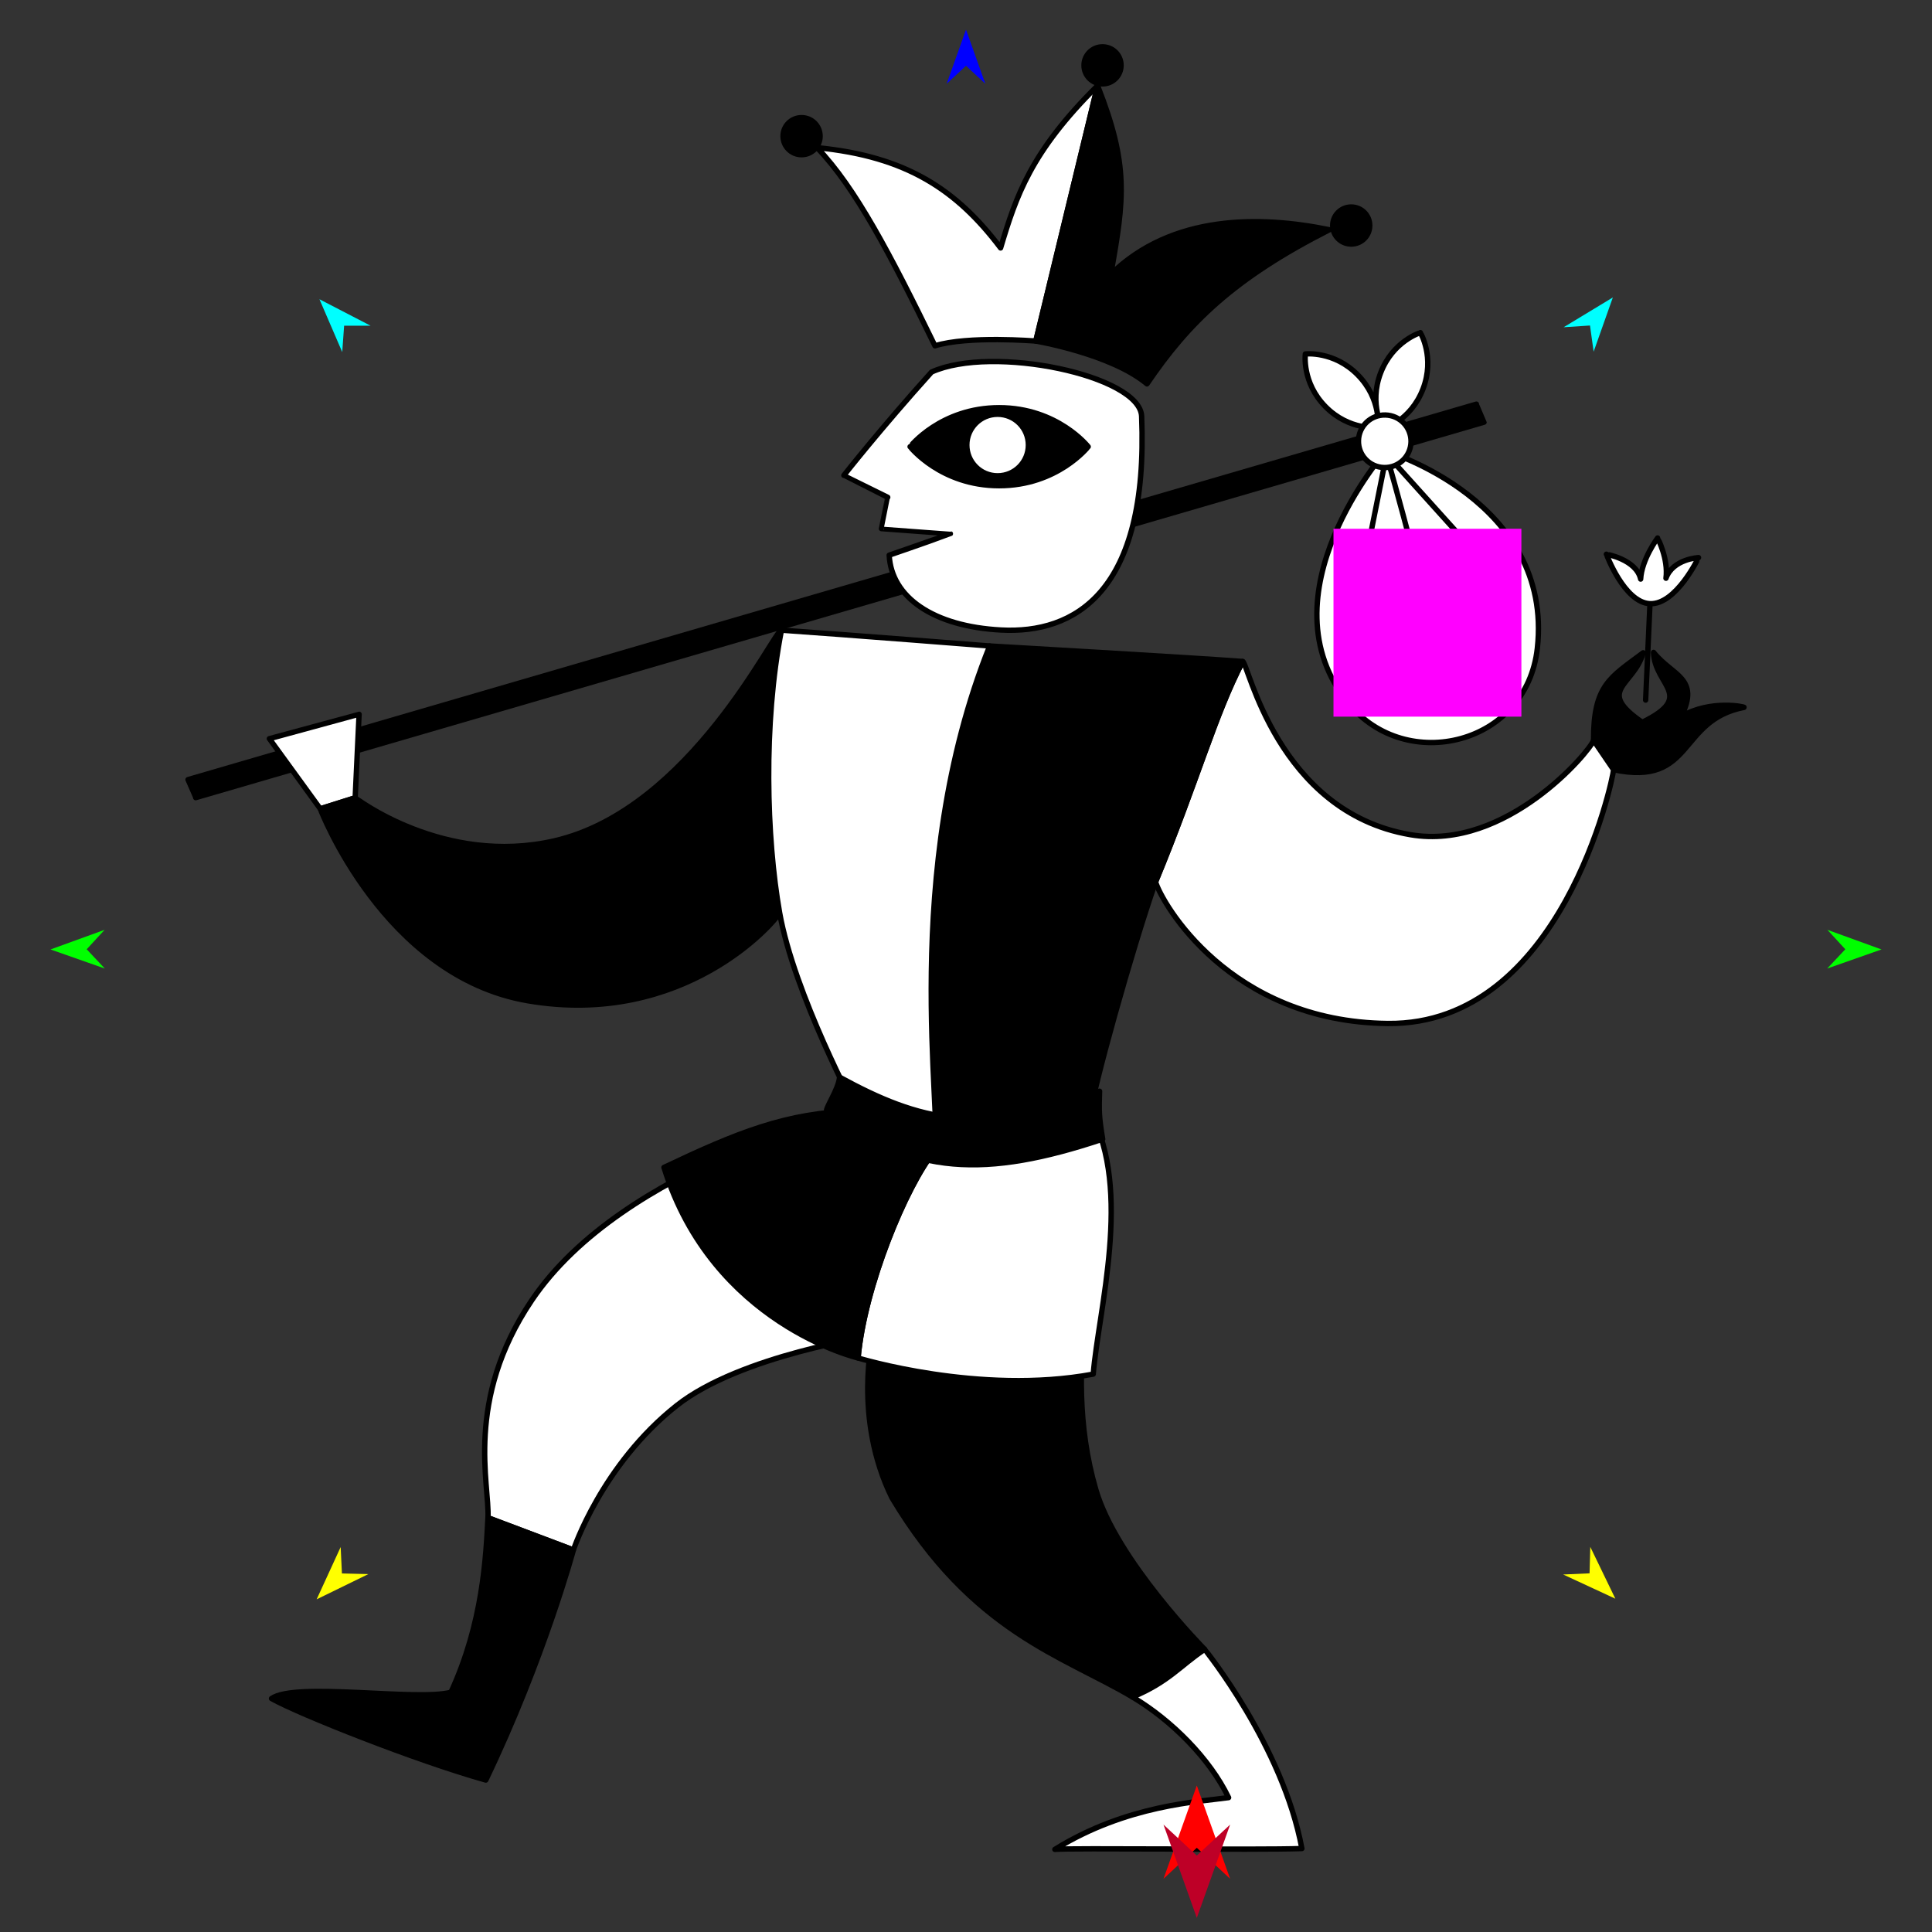 <?xml version="1.0" encoding="utf-8"?>
<!-- Generator: Moho 13.5 build 20210422 -->
<!DOCTYPE svg PUBLIC "-//W3C//DTD SVG 1.1//EN" "http://www.w3.org/Graphics/SVG/1.1/DTD/svg11.dtd">
<svg version="1.1" id="Frame_0" xmlns="http://www.w3.org/2000/svg" xmlns:xlink="http://www.w3.org/1999/xlink" width="720px" height="720px">
<rect width="100%" height="100%" fill="#333333" stroke="none"/>
<g id="fool">
<g id="fool_3">
<path id="S10" fill="#ffffff" fill-rule="evenodd" stroke="#000000" stroke-width="2" stroke-linecap="round" stroke-linejoin="round" d="M 181.854 565.614 C 192.466 569.618 203.078 573.622 213.690 577.626 C 213.694 577.621 224.253 545.827 252.257 523.746 C 275.956 505.060 325.305 497.886 325.312 497.884 C 331.880 456.094 347.024 433.203 348.219 429.024 C 344.212 428.756 333.009 422.755 319.235 413.985 C 319.223 413.992 232.497 433.605 198.137 484.632 C 173.022 521.931 182.513 553.307 181.854 565.614 Z"/>
<path id="S18" fill="#000000" fill-rule="evenodd" stroke="#000000" stroke-width="2" stroke-linecap="round" stroke-linejoin="round" d="M 372.351 151.938 C 394.164 151.938 405.536 166.473 405.539 166.474 C 405.536 166.476 394.164 181.011 372.351 181.011 C 350.537 181.011 339.165 166.476 339.162 166.474 C 339.165 166.473 350.537 151.938 372.351 151.938 Z"/>
<path fill="none" stroke="#000000" stroke-width="1" stroke-linecap="butt" stroke-linejoin="round" d="M 348.219 429.024 C 347.024 433.203 331.880 456.094 325.312 497.884 "/>
<path id="S16" fill="#000000" fill-rule="evenodd" stroke="#000000" stroke-width="2" stroke-linecap="round" stroke-linejoin="round" d="M 422.035 632.423 C 435.701 626.710 439.977 620.588 448.949 614.670 C 448.945 614.664 416.003 581.325 408.389 555.153 C 394.385 507.022 412.710 464.789 406.437 414.926 C 405.782 413.733 373.083 430.691 348.219 429.024 C 347.024 433.203 331.880 456.094 325.312 497.884 C 325.313 497.890 317.795 528.445 332.386 558.143 C 362.367 608.316 396.119 617.007 422.035 632.423 Z"/>
<path id="S1" fill="#000000" fill-rule="evenodd" stroke="#000000" stroke-width="2" stroke-linecap="round" stroke-linejoin="round" d="M 72.927 297.255 C 72.975 297.241 553.012 157.340 553.060 157.326 C 553.060 157.325 550.206 150.614 550.206 150.613 C 550.158 150.627 70.121 290.528 70.073 290.542 C 70.073 290.542 72.927 297.254 72.927 297.255 Z"/>
<path id="S2" fill="#ffffff" fill-rule="evenodd" stroke="#000000" stroke-width="2" stroke-linecap="round" stroke-linejoin="round" d="M 386.008 127.104 C 393.683 95.379 401.358 63.655 409.033 31.930 C 384.189 56.522 378.671 73.052 372.893 92.405 C 356.559 70.776 337.854 58.264 304.489 55.032 C 318.863 69.996 331.733 94.694 348.435 128.872 C 360.658 125.049 386.005 127.104 386.008 127.104 Z"/>
<path id="S4" fill="#000000" fill-rule="evenodd" stroke="#000000" stroke-width="2" stroke-linecap="round" stroke-linejoin="round" d="M 593.871 275.914 C 596.355 279.558 598.839 283.202 601.324 286.846 C 631.410 293.236 625.206 268.359 649.927 263.627 C 650.710 263.477 637.567 260.561 626.569 266.991 C 633.728 252.588 623.198 251.878 616.233 243.130 C 616.595 255.465 632.100 259.381 612.016 269.177 C 594.368 256.990 608.811 255.771 612.359 243.272 C 600.188 252.437 593.774 255.186 593.871 275.914 Z"/>
<path id="S6" fill="#ffffff" fill-rule="evenodd" stroke="#000000" stroke-width="2" stroke-linecap="round" stroke-linejoin="round" d="M 119.349 301.409 C 123.685 300.042 128.022 298.676 132.358 297.309 C 132.358 297.306 133.821 266.200 133.821 266.197 C 133.818 266.198 100.396 275.285 100.393 275.286 C 100.395 275.289 119.347 301.406 119.349 301.409 Z"/>
<path fill="none" stroke="#ffffff" stroke-width="1" stroke-linecap="butt" stroke-linejoin="round" d="M 593.871 275.914 C 596.355 279.558 598.839 283.202 601.324 286.846 "/>
<path id="S7" fill="#ffffff" fill-rule="evenodd" stroke="#000000" stroke-width="2" stroke-linecap="round" stroke-linejoin="round" d="M 430.653 328.646 C 446.186 291.028 452.683 266.454 463.097 246.518 C 465.122 246.681 475.807 302.518 525.565 311.062 C 561.344 317.206 592.586 279.899 593.871 275.914 C 596.355 279.558 598.839 283.202 601.324 286.846 C 601.113 290.438 581.888 382.098 517.205 381.420 C 458.115 380.802 432.902 336.367 430.653 328.646 Z"/>
<path fill="none" stroke="#ffffff" stroke-width="1" stroke-linecap="butt" stroke-linejoin="round" d="M 348.219 429.024 C 373.083 430.691 405.782 413.733 406.437 414.926 "/>
<path id="S8" fill="#ffffff" fill-rule="evenodd" stroke="#000000" stroke-width="2" stroke-linecap="round" stroke-linejoin="round" d="M 319.775 506.079 C 322.167 479.395 337.657 442.096 348.219 429.024 C 373.083 430.691 405.782 413.733 406.437 414.926 C 422.048 443.371 409.325 488.549 407.414 512.090 C 365.105 520.000 319.784 506.080 319.775 506.079 Z"/>
<path fill="none" stroke="#ffffff" stroke-width="1" stroke-linecap="butt" stroke-linejoin="round" d="M 422.035 632.423 C 435.701 626.710 439.977 620.588 448.949 614.670 "/>
<path id="S9" fill="#ffffff" fill-rule="evenodd" stroke="#000000" stroke-width="2" stroke-linecap="round" stroke-linejoin="round" d="M 422.035 632.423 C 435.701 626.710 439.977 620.588 448.949 614.670 C 448.952 614.678 478.067 650.586 485.170 688.897 C 468.021 689.500 398.697 688.623 393.117 689.211 C 419.905 672.570 446.923 671.477 457.864 669.921 C 450.857 655.365 436.625 641.102 422.035 632.423 Z"/>
<path fill="none" stroke="#000000" stroke-width="1" stroke-linecap="butt" stroke-linejoin="round" d="M 386.008 127.104 C 393.683 95.379 401.358 63.655 409.033 31.930 "/>
<path id="S11" fill="#000000" fill-rule="evenodd" stroke="#000000" stroke-width="2" stroke-linecap="round" stroke-linejoin="round" d="M 386.008 127.104 C 393.683 95.379 401.358 63.655 409.033 31.930 C 420.720 61.577 419.020 74.022 413.966 102.227 C 436.740 79.912 469.611 80.317 495.407 85.622 C 459.912 103.633 442.880 120.281 427.444 143.058 C 414.021 131.843 386.013 127.105 386.008 127.104 Z"/>
<path fill="none" stroke="#000000" stroke-width="1" stroke-linecap="butt" stroke-linejoin="round" d="M 348.219 429.024 C 373.083 430.691 405.782 413.733 406.437 414.926 "/>
<path fill="none" stroke="#000000" stroke-width="1" stroke-linecap="butt" stroke-linejoin="round" d="M 430.653 328.646 C 446.186 291.028 452.683 266.454 463.097 246.518 "/>
<path id="S13" fill="#000000" fill-rule="evenodd" stroke="#000000" stroke-width="2" stroke-linecap="round" stroke-linejoin="round" d="M 348.219 429.024 C 373.083 430.691 405.782 413.733 406.437 414.926 C 406.963 407.250 421.839 353.767 430.653 328.646 C 446.186 291.028 452.683 266.454 463.097 246.518 C 448.564 245.348 368.835 240.735 368.826 240.735 C 334.919 325.192 351.645 417.041 348.219 429.024 Z"/>
<path fill="none" stroke="#000000" stroke-width="1" stroke-linecap="butt" stroke-linejoin="round" d="M 132.358 297.309 C 128.022 298.676 123.685 300.042 119.349 301.409 "/>
<path id="S14" fill="#000000" fill-rule="evenodd" stroke="#000000" stroke-width="2" stroke-linecap="round" stroke-linejoin="round" d="M 290.546 340.142 C 285.618 312.180 284.377 269.884 291.229 234.846 C 288.535 234.659 257.486 301.643 206.609 313.361 C 165.388 322.856 132.366 297.311 132.358 297.309 C 128.022 298.676 123.685 300.042 119.349 301.409 C 119.356 301.416 143.040 363.807 196.748 372.958 C 254.872 382.861 288.695 343.844 290.546 340.142 Z"/>
<path fill="none" stroke="#000000" stroke-width="1" stroke-linecap="butt" stroke-linejoin="round" d="M 319.775 506.079 C 322.167 479.395 337.657 442.096 348.219 429.024 "/>
<path fill="none" stroke="#000000" stroke-width="1" stroke-linecap="butt" stroke-linejoin="round" d="M 348.219 429.024 C 344.212 428.756 333.009 422.755 319.235 413.985 "/>
<path id="S15" fill="#000000" fill-rule="evenodd" stroke="#000000" stroke-width="2" stroke-linecap="round" stroke-linejoin="round" d="M 319.775 506.079 C 322.167 479.395 337.657 442.096 348.219 429.024 C 344.212 428.756 333.009 422.755 319.235 413.985 C 293.071 414.528 274.306 422.329 247.448 435.066 C 265.512 493.397 319.768 506.072 319.775 506.079 Z"/>
<path fill="none" stroke="#000000" stroke-width="1" stroke-linecap="butt" stroke-linejoin="round" d="M 181.854 565.614 C 192.466 569.618 203.078 573.622 213.690 577.626 "/>
<path id="S17" fill="#000000" fill-rule="evenodd" stroke="#000000" stroke-width="2" stroke-linecap="round" stroke-linejoin="round" d="M 181.854 565.614 C 192.466 569.618 203.078 573.622 213.690 577.626 C 213.687 577.635 202.688 618.266 181.047 663.372 C 154.832 656.016 111.296 638.684 101.194 632.992 C 110.128 626.733 155.301 634.015 168.044 630.674 C 180.034 604.747 181.080 580.076 181.854 565.614 Z"/>
<path id="S19" fill="#ffffff" fill-rule="evenodd" stroke="#000000" stroke-width="2" stroke-linecap="round" stroke-linejoin="round" d="M 529.328 123.967 C 529.326 123.969 519.082 127.105 514.541 138.926 C 510.000 150.746 515.508 159.934 515.508 159.937 C 515.510 159.935 525.754 156.799 530.295 144.979 C 534.837 133.158 529.328 123.969 529.328 123.967 M 486.461 131.907 C 486.463 131.907 497.106 130.686 505.995 139.703 C 514.885 148.722 513.510 159.346 513.511 159.348 C 513.509 159.348 502.866 160.570 493.976 151.552 C 485.086 142.534 486.461 131.909 486.461 131.907 M 572.921 241.594 C 578.969 186.650 516.453 168.109 516.447 168.101 C 516.446 168.111 469.417 221.782 502.644 262.238 C 524.214 288.500 568.964 277.542 572.921 241.594 Z"/>
<path id="S21" fill="#ffffff" fill-rule="evenodd" stroke="none" d="M 617.731 200.495 C 617.731 200.496 621.813 208.174 620.859 215.487 C 623.451 208.272 632.990 207.807 632.991 207.807 C 632.989 207.808 624.628 225.435 614.870 224.973 C 605.271 224.519 598.658 206.537 598.656 206.535 C 598.658 206.536 609.833 208.492 611.424 215.805 C 611.780 208.538 617.730 200.496 617.731 200.495 Z"/>
<path id="S21" fill="none" stroke="#000000" stroke-width="2" stroke-linecap="round" stroke-linejoin="round" d="M 611.424 215.805 C 611.780 208.538 617.730 200.496 617.731 200.495 C 617.731 200.496 621.813 208.174 620.859 215.487 C 623.451 208.272 632.990 207.807 632.991 207.807 C 632.989 207.808 624.628 225.435 614.870 224.973 C 605.271 224.519 598.658 206.537 598.656 206.535 C 598.658 206.536 609.833 208.492 611.424 215.805 M 613.280 260.897 C 613.810 249.134 614.340 237.372 614.870 225.609 "/>
<path fill="none" stroke="#ffffff" stroke-width="1" stroke-linecap="butt" stroke-linejoin="round" d="M 319.235 413.985 C 333.009 422.755 344.212 428.756 348.219 429.024 "/>
<path fill="none" stroke="#ffffff" stroke-width="1" stroke-linecap="butt" stroke-linejoin="round" d="M 348.219 429.024 C 351.645 417.041 334.919 325.192 368.826 240.735 "/>
<path fill="none" stroke="#ffffff" stroke-width="1" stroke-linecap="butt" stroke-linejoin="round" d="M 291.229 234.846 C 284.377 269.884 285.618 312.180 290.546 340.142 "/>
<path id="S5" fill="#ffffff" fill-rule="evenodd" stroke="#000000" stroke-width="2" stroke-linecap="round" stroke-linejoin="round" d="M 319.235 413.985 C 333.009 422.755 344.212 428.756 348.219 429.024 C 351.645 417.041 334.919 325.192 368.826 240.735 C 368.818 240.734 314.736 236.476 291.229 234.846 C 284.377 269.884 285.618 312.180 290.546 340.142 C 295.871 370.252 319.232 413.977 319.235 413.985 Z"/>
<path fill="none" stroke="#ffffff" stroke-width="1" stroke-linecap="butt" stroke-linejoin="round" d="M 339.162 166.474 C 339.165 166.473 350.537 151.938 372.351 151.938 "/>
<path fill="none" stroke="#ffffff" stroke-width="1" stroke-linecap="butt" stroke-linejoin="round" d="M 372.351 151.938 C 394.164 151.938 405.536 166.473 405.539 166.474 "/>
<path fill="none" stroke="#ffffff" stroke-width="1" stroke-linecap="butt" stroke-linejoin="round" d="M 405.539 166.474 C 405.536 166.476 394.164 181.011 372.351 181.011 "/>
<path fill="none" stroke="#ffffff" stroke-width="1" stroke-linecap="butt" stroke-linejoin="round" d="M 372.351 181.011 C 350.537 181.011 339.165 166.476 339.162 166.474 "/>
<path id="S3" fill="#ffffff" fill-rule="evenodd" stroke="#000000" stroke-width="2" stroke-linecap="round" stroke-linejoin="round" d="M 383.247 165.853 C 383.247 172.201 378.126 177.322 371.778 177.322 C 365.429 177.322 360.308 172.201 360.308 165.853 C 360.308 159.505 365.429 154.384 371.778 154.384 C 378.126 154.384 383.247 159.505 383.247 165.853 M 339.162 166.474 C 339.165 166.473 350.537 151.938 372.351 151.938 C 394.164 151.938 405.536 166.473 405.539 166.474 C 405.536 166.476 394.164 181.011 372.351 181.011 C 350.537 181.011 339.165 166.476 339.162 166.474 M 425.454 155.145 C 424.844 139.934 369.854 128.353 347.169 138.640 C 328.071 159.843 314.490 177.155 314.487 177.159 C 314.489 177.159 330.827 185.328 330.829 185.329 C 330.828 185.330 328.494 197.000 328.494 197.001 C 328.496 197.002 354.171 198.906 354.173 198.906 C 354.171 198.907 341.002 203.614 331.380 206.892 C 332.169 222.576 347.862 233.456 373.081 234.791 C 400.221 236.229 428.097 221.114 425.454 155.145 Z"/>
<path id="S22" fill="#000000" fill-rule="evenodd" stroke="none" d="M 298.724 42.842 C 303.099 42.842 306.628 46.372 306.628 50.747 C 306.628 55.122 303.099 58.651 298.724 58.651 C 294.349 58.651 290.820 55.122 290.820 50.747 C 290.819 46.372 294.349 42.842 298.724 42.842 Z"/>
<path id="S24" fill="#000000" fill-rule="evenodd" stroke="#000000" stroke-width="2" stroke-linecap="round" stroke-linejoin="round" d="M 312.895 401.424 C 342.514 417.613 365.863 423.958 409.777 406.664 C 409.550 414.021 409.513 415.945 410.933 424.524 C 367.503 438.989 340.052 438.154 308.112 414.142 C 307.225 413.475 312.461 406.163 312.895 401.424 Z"/>
<path id="S25" fill="none" stroke="#000000" stroke-width="2" stroke-linecap="round" stroke-linejoin="round" d="M 545.179 200.857 C 535.649 190.280 526.119 179.703 516.590 169.126 C 520.988 184.520 525.072 199.914 529.156 215.308 M 508.421 210.910 C 511.144 197.296 513.867 183.682 516.590 170.068 "/>
<path id="S20" fill="#ffffff" fill-rule="evenodd" stroke="#000000" stroke-width="2" stroke-linecap="round" stroke-linejoin="round" d="M 516.295 154.660 C 521.712 154.793 525.974 159.270 525.841 164.687 C 525.708 170.104 521.231 174.367 515.813 174.234 C 510.396 174.101 506.133 169.623 506.267 164.206 C 506.400 158.789 510.878 154.527 516.295 154.660 Z"/>
<path id="S22_2" fill="#000000" fill-rule="evenodd" stroke="none" d="M 410.881 16.452 C 415.256 16.452 418.785 19.982 418.785 24.357 C 418.785 28.732 415.256 32.261 410.881 32.261 C 406.506 32.261 402.977 28.732 402.977 24.357 C 402.977 19.982 406.506 16.452 410.881 16.452 Z"/>
<path id="S22_2_2" fill="#000000" fill-rule="evenodd" stroke="none" d="M 503.560 76.144 C 507.935 76.144 511.464 79.673 511.464 84.048 C 511.464 88.423 507.935 91.953 503.560 91.953 C 499.185 91.953 495.656 88.423 495.656 84.048 C 495.656 79.673 499.185 76.144 503.560 76.144 Z"/>
</g>
<g id="specs_2">
<path fill="#ff00ff" fill-rule="evenodd" stroke="none" d="M 496.953 267.080 C 496.960 267.080 566.973 267.080 566.980 267.080 C 566.980 267.073 566.980 197.060 566.980 197.053 C 566.973 197.053 496.960 197.053 496.953 197.053 C 496.953 197.060 496.953 267.073 496.953 267.080 Z"/>
<path fill="#ff0000" fill-rule="evenodd" stroke="none" d="M 446.017 665.403 C 446.019 665.407 458.434 700.169 458.435 700.173 C 458.434 700.172 446.019 688.620 446.017 688.619 C 446.016 688.620 433.601 700.172 433.600 700.173 C 433.601 700.169 446.016 665.407 446.017 665.403 Z"/>
<path fill="#0000ff" fill-rule="evenodd" stroke="none" d="M 360.000 11.029 C 360.001 11.031 367.212 31.224 367.213 31.226 C 367.212 31.226 360.001 24.516 360.000 24.515 C 359.999 24.516 352.788 31.226 352.787 31.226 C 352.788 31.224 359.999 11.031 360.000 11.029 Z"/>
<path fill="#00ff00" fill-rule="evenodd" stroke="none" d="M 18.822 353.834 C 18.824 353.833 38.981 346.519 38.983 346.519 C 38.982 346.519 32.308 353.765 32.308 353.766 C 32.308 353.767 39.055 360.944 39.055 360.945 C 39.053 360.944 18.824 353.835 18.822 353.834 Z"/>
<path fill="#ffff00" fill-rule="evenodd" stroke="none" d="M 118.004 596.028 C 118.005 596.026 126.954 576.541 126.955 576.539 C 126.955 576.540 127.426 586.379 127.426 586.380 C 127.427 586.380 137.274 586.619 137.275 586.619 C 137.273 586.620 118.006 596.027 118.004 596.028 Z"/>
<path fill="#ffff00" fill-rule="evenodd" stroke="none" d="M 601.996 595.789 C 601.995 595.788 592.657 576.486 592.656 576.484 C 592.656 576.485 592.383 586.332 592.383 586.333 C 592.382 586.333 582.540 586.769 582.539 586.769 C 582.541 586.770 601.994 595.789 601.996 595.789 Z"/>
<path fill="#00ff00" fill-rule="evenodd" stroke="none" d="M 701.178 353.834 C 701.176 353.833 681.019 346.519 681.017 346.519 C 681.018 346.519 687.692 353.765 687.692 353.766 C 687.692 353.767 680.945 360.944 680.945 360.945 C 680.947 360.944 701.176 353.835 701.178 353.834 Z"/>
<path fill="#00ffff" fill-rule="evenodd" stroke="none" d="M 601.061 110.849 C 601.060 110.851 593.902 131.063 593.901 131.065 C 593.901 131.064 592.546 121.307 592.546 121.306 C 592.545 121.306 582.716 121.955 582.715 121.955 C 582.717 121.954 601.059 110.850 601.061 110.849 Z"/>
<path fill="#00ffff" fill-rule="evenodd" stroke="none" d="M 119.051 111.519 C 119.051 111.521 127.541 131.211 127.542 131.213 C 127.542 131.212 128.244 121.386 128.244 121.385 C 128.245 121.385 138.095 121.377 138.096 121.377 C 138.094 121.376 119.052 111.520 119.051 111.519 Z"/>
<path fill="#be0027" fill-rule="evenodd" stroke="none" d="M 446.017 714.743 C 446.019 714.740 458.434 679.977 458.435 679.974 C 458.434 679.975 446.019 691.526 446.017 691.527 C 446.016 691.526 433.601 679.975 433.600 679.974 C 433.601 679.977 446.016 714.740 446.017 714.743 Z"/>
</g>
</g>
</svg>
